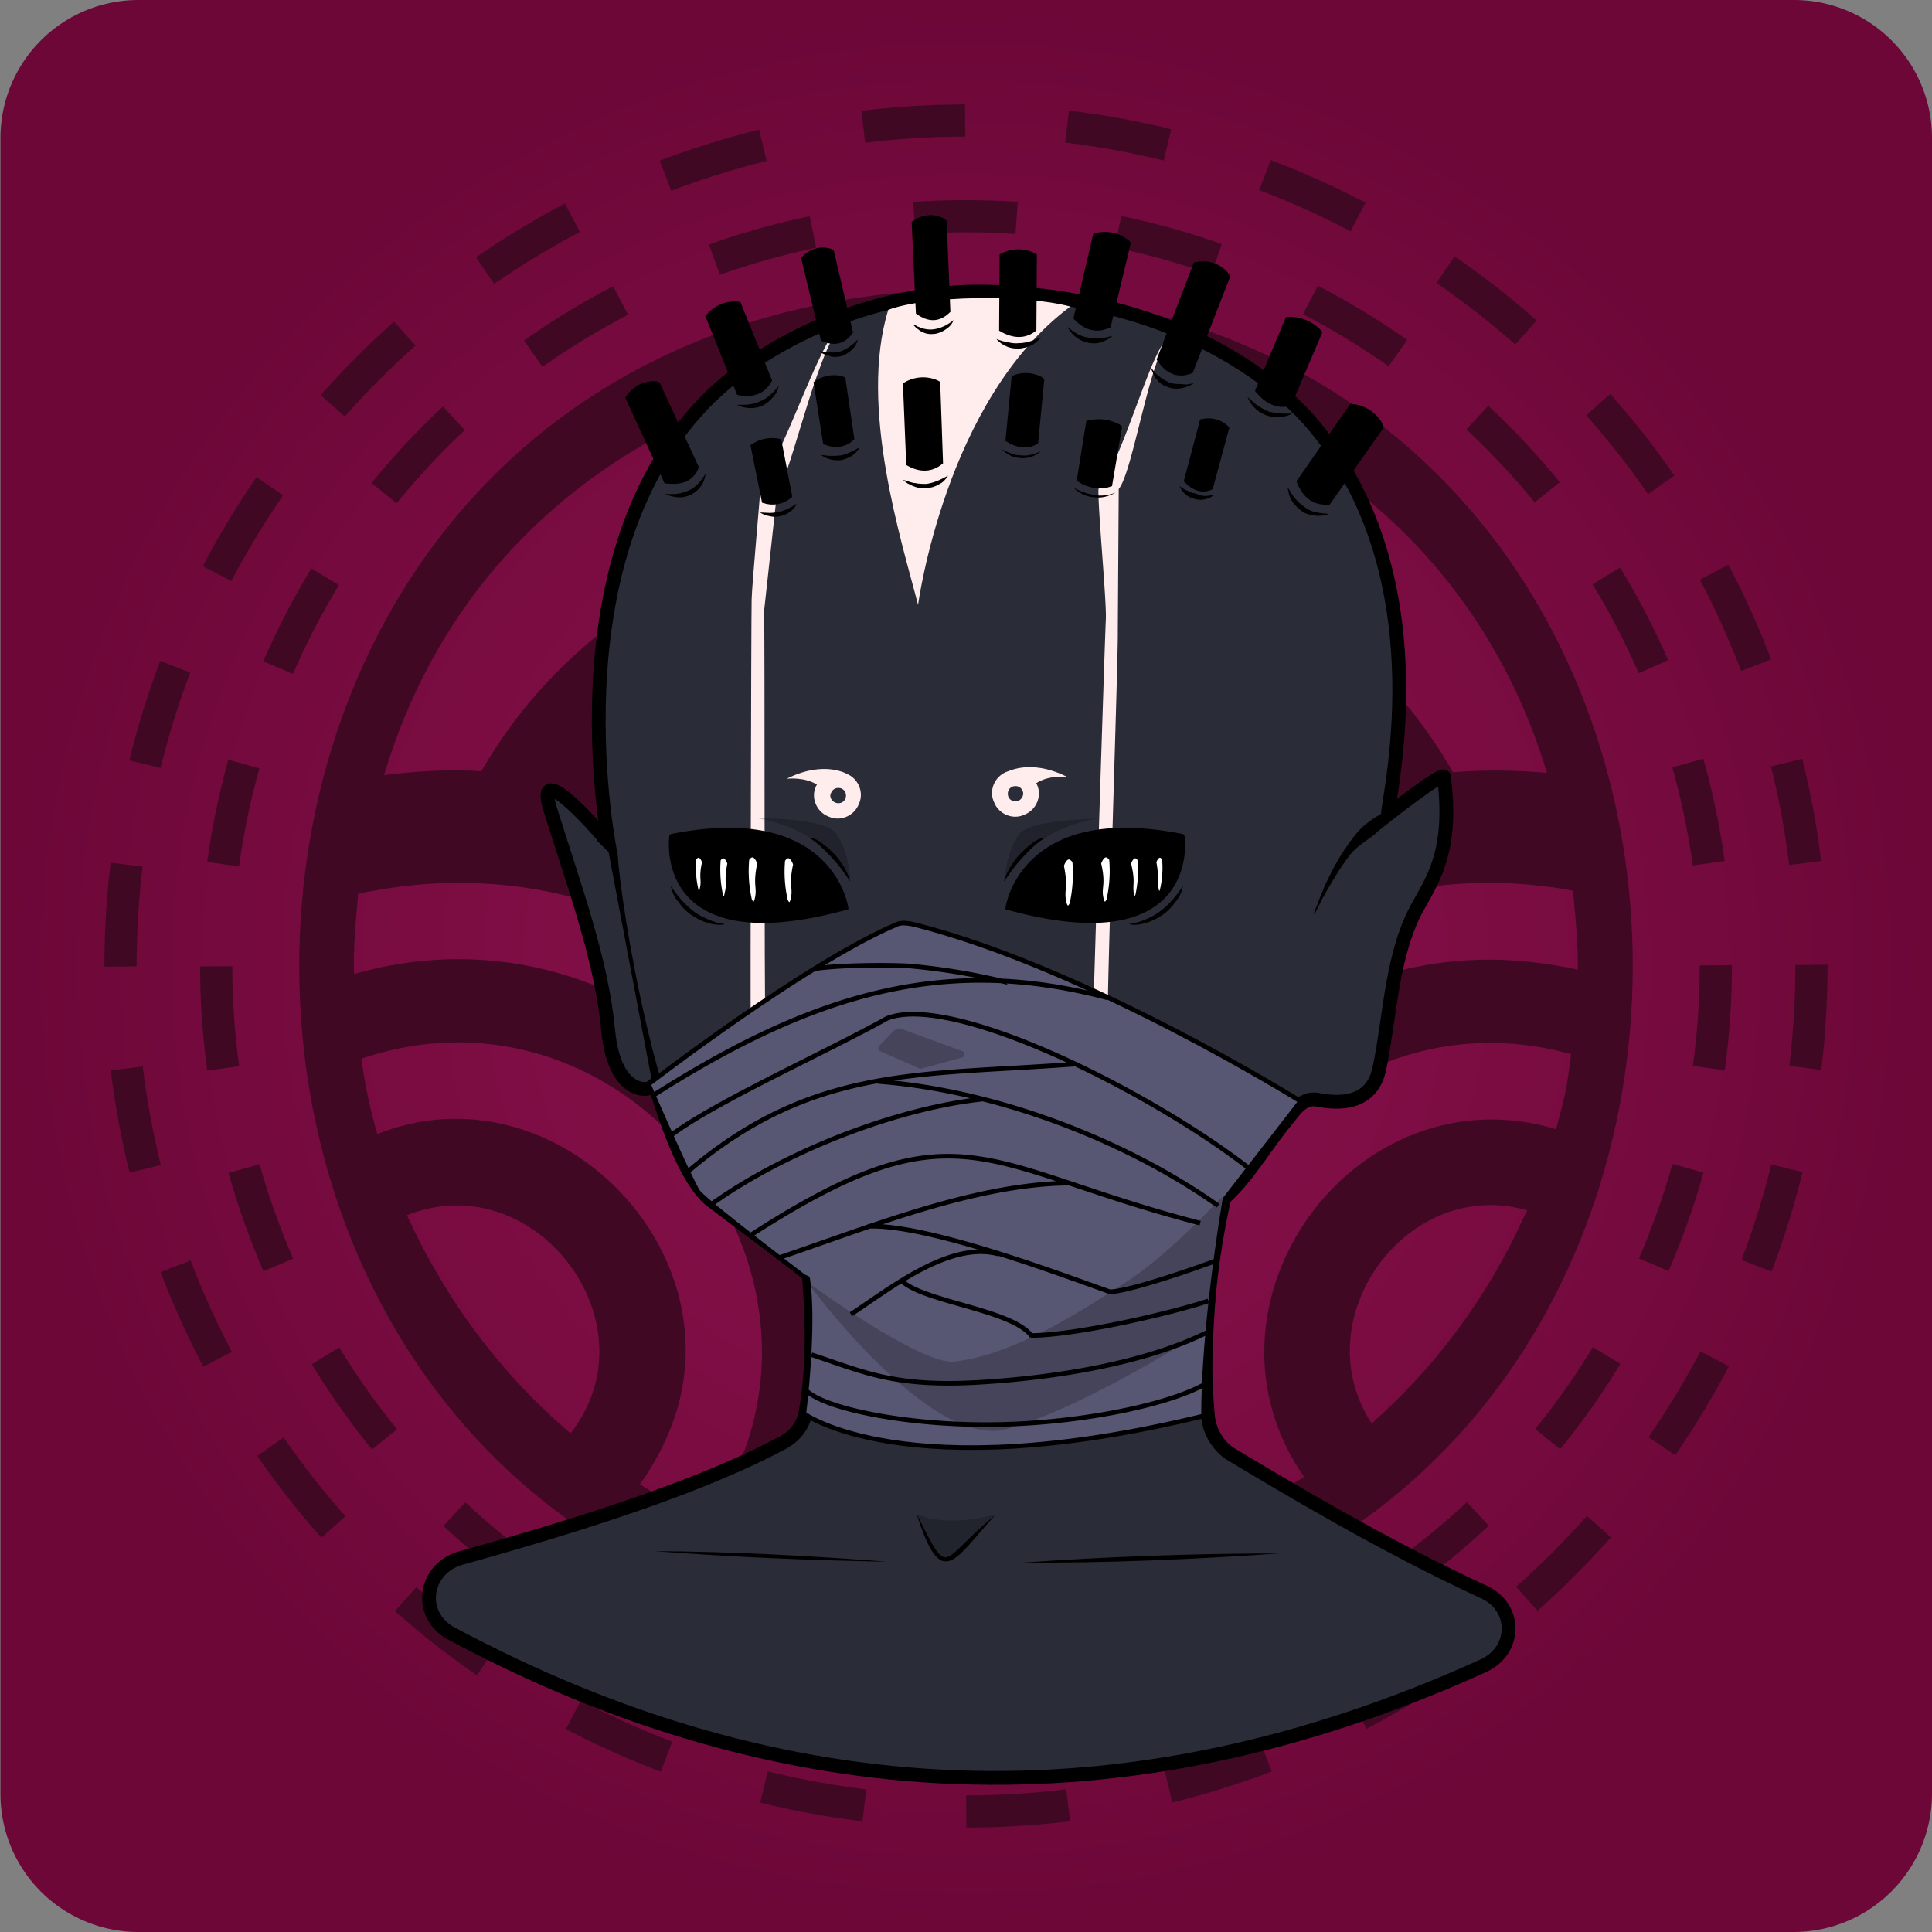 <svg version="1.1" xmlns="http://www.w3.org/2000/svg" x="0px" y="0px" xmlns:xlink="http://www.w3.org/1999/xlink" viewBox="0 0 420 420" style="enable-background:new 0 0 420 420;" xml:space="preserve"><rect x="0" y="0" width="420" height="420" fill="#808080" stroke="none"/><g id="background"><g id="Bloody"><radialGradient id="radial-gradient" cx="210" cy="212" r="210" gradientTransform="matrix(1, 0, 0, -1, 0, 422)" gradientUnits="userSpaceOnUse"> <stop offset="0" stop-color="#8c134f"/> <stop offset="1" stop-color="#6d0738"/> </radialGradient><path d="M389.9,419.5H30.1a30,30,0,0,1-30-30V29.5a30,30,0,0,1,30-30H390a30,30,0,0,1,30,30v360A30.11,30.11,0,0,1,389.9,419.5Z" transform="translate(0 0.5)" fill="url(#radial-gradient)"/> <g> <path id="Main_Spin" fill="#410824" stroke="#410824" stroke-miterlimit="10" d="M210,63.3c-192.6,3.5-192.6,290,0,293.4 C402.6,353.2,402.6,66.7,210,63.3z M340.8,237.5c-0.6,2.9-1.4,5.7-2.2,8.6c-43.6-13.6-80.9,37.8-54.4,75.1 c-4.9,3.2-10.1,6.1-15.4,8.8c-33.9-50.6,14.8-117.8,73.3-101.2C341.7,231.7,341.4,234.6,340.8,237.5z M331.4,265.5 c-7.9,17.2-19.3,32.4-33.3,44.7c-15.9-23.3,7.6-55.7,34.6-47.4C332.3,263.7,331.8,264.6,331.4,265.5z M332.5,209.6 C265,202.4,217,279,252.9,336.5c-5.8,1.9-11.7,3.5-17.7,4.7c-40.3-73.8,24.6-163.5,107.2-148c0.6,6,1.2,12.2,1.1,18.2 C339.9,210.6,336.2,210,332.5,209.6z M87.8,263.9c28.7-11.9,56,24,36.3,48.4C108.5,299.2,96.2,282.5,87.8,263.9z M144.3,312.7 c17.8-38.8-23.4-81.6-62.6-65.5c-1.7-5.7-2.9-11.5-3.7-17.4c60-20.6,112.7,49.4,76,101.5c-5.5-2.4-10.7-5.3-15.6-8.5 C140.7,319.6,142.7,316.3,144.3,312.7z M174.2,330.4c32.6-64-28.9-138.2-97.7-118c-0.3-6.1,0.4-12.4,0.9-18.5 c85-18.6,151.7,71.7,110.8,147.8c-6.1-1-12.2-2.4-18.1-4.1C171.6,335.3,173,332.9,174.2,330.4z M337,168.6c-7-0.7-14.4-0.8-21.4-0.2 c-43.1-75.9-167.4-75.9-210.7-0.2c-7.3-0.6-14.9,0-22.1,0.9C118.2,47.7,301.1,47.3,337,168.6z M281.1,175.9c-3,1.1-5.9,2.3-8.7,3.6 c-29.6-36.1-93.1-36.7-123.4-1.2c-5.8-2.5-11.9-4.5-18-6.1c36.6-50.4,122.9-50,159,0.7C286.9,173.8,284,174.8,281.1,175.9z M249.6,193.1c-2.4,1.8-4.7,3.6-7,5.6c-16.4-15.6-46-16.4-63.2-1.5c-4.7-3.8-9.6-7.3-14.7-10.5c23.9-24.1,69.1-23.5,92.2,1.3 C254.4,189.6,252,191.3,249.6,193.1z M211.9,239.2c-5.2-10.8-11.8-20.7-19.7-29.4c10.7-8.1,27.9-7.3,37.9,1.6 C222.8,219.7,216.7,229.1,211.9,239.2z"> <animateTransform attributeName="transform" begin="0s" dur="20s" type="rotate" from="-360 210 210" to="0 210 210" repeatCount="indefinite" /> </path> <g id="Spin_Inverse"> <circle fill="none" stroke="#410824" stroke-width="7" stroke-dasharray="22.261,22.261" cx="210" cy="210" r="163"> <animateTransform attributeName="transform" begin="0s" dur="20s" type="rotate" from="360 210 210" to="0 210 210" repeatCount="indefinite" /> </circle> </g> <g id="Spin"> <circle fill="none" stroke="#410824" stroke-width="7" stroke-dasharray="22.204,22.204" cx="210" cy="210" r="183.8"> <animateTransform attributeName="transform" begin="0s" dur="20s" type="rotate" from="-360 210 210" to="0 210 210" repeatCount="indefinite" /> </circle> </g> </g></g></g><g id="body"><g id="Yokai Moon"><path id="Neck" display="inline"  fill="#2A2C38" stroke="#000000" stroke-width="3" stroke-linecap="round" stroke-miterlimit="10" d="M175.8,276.8c0.8,10,1.1,20.2-0.7,30.4c-0.5,2.6-2.2,4.9-4.7,6.3c-16.4,8.9-41.4,17.2-70.2,25.2c-8.1,2.3-9.5,12.4-2.1,16.4c71.9,38.5,146.3,42.5,224.4,7c7.2-3.3,7.3-12.7,0.1-16c-22.3-10.3-43.5-23.1-54.9-29.9c-3-1.8-4.8-5.2-5.1-8.3c-0.7-7.7-0.7-12.5-0.1-22.2c0.7-11.3,2.6-21.2,4.6-29.3"  /><path id="Shadow" display="inline" opacity="0.51"  enable-background="new    " d="M178.1,279c0,0,24.2,35,41,30.6s41.7-21.6,41.7-21.6c1.2-9.1,1.9-17.1,3.7-26c-4.8,4.9-10.4,9.2-18.8,14.5c-11.3,7.1-22,11.3-29.8,13.3L178.1,279z"  /><path id="Head" display="inline"  fill="#2A2C38" stroke="#000000" stroke-width="3" stroke-linecap="round" stroke-miterlimit="10" d="M313.9,168.8c-0.6-0.8-12.2,8.3-12.2,8.3c0.3-4.9,11.8-53.1-17.3-86c-15.9-17.4-42.2-27.1-69.9-27.7c-24.5-0.5-48.7,10.9-61.6,24.4c-33.5,35-20.1,98.2-20.1,98.2c0.6,10.9,9.1,63.4,21.3,74.6c0,0,33.7,25.7,42.4,30.6c8.8,5,17.1,2.3,17.1,2.3c16-5.9,47.7-25.9,56.8-37.6l0.2-0.2c6.9-9.1,3.9-5.8,11.2-14.8c1.3-1.5,3-2.2,4.8-1.8c4.1,0.8,11.7,1.3,13.3-7c2.4-11.5,2.6-25.1,8.6-35.5C311.7,190.8,315.9,184.6,313.9,168.8z"  /><path id="Ear" display="inline"  fill="#2A2C38" stroke="#000000" stroke-width="3" stroke-linecap="round" stroke-miterlimit="10" d="M141.9,236c0.1,1.1-8.3,3-9.7-12.1s-7.3-31-12.6-48c-3.8-12.2,12.2,6.7,12.2,6.7"  /><g id="Ear2" display="inline" ><path d="M304,174.7c-0.5,1.3-0.3,2.2-1.2,3.1c-0.9,0.8-2.3,2.1-3.2,2.9c-1.8,1.7-4.4,3-6,5s-2.9,4.1-4.2,6.3c-0.6,1-1.3,2.2-1.9,3.3l-1.7,3.4l-0.2-0.1l1.4-3.6c0.5-1.1,0.9-2.4,1.5-3.5c1.1-2.3,2.3-4.6,3.8-6.8s3-4.4,5.1-5.9c1-0.8,2.2-1.5,3.2-2.1c1.1-0.6,2.2-1.1,3.1-2L304,174.7z" /></g><g id="Body" display="inline" ><g><path d="M222.2,339.7c18.6-1.3,37.3-2,55.9-2C259.5,339,240.9,339.8,222.2,339.7z" /></g><g><path d="M142.3,337.2c16.9,0.1,33.7,1,50.6,2.3C176,339.2,159.3,338.5,142.3,337.2z" /></g><g><path d="M199.3,329.2c7.3,14.3,4.6,10.4,17.1,0.1C207.5,339,204.7,346.2,199.3,329.2z" /></g><path opacity="0.19"  enable-background="new    " d="M199.3,329.2c0,0,3.5,9.3,5.3,10.1c1.8,0.8,11.6-10,11.6-10C209.9,330.9,204,331.1,199.3,329.2z" /></g> <line x1="132.69" y1="184.23" x2="130.73" y2="182.28" fill="#e31466" stroke="#000" stroke-linecap="round" stroke-miterlimit="10" stroke-width="2"/></g></g><g id="mark"><g id="Akuma Pure"><g id="Eye_Mark" > <path d="M237.6,223c0-3.6,2.6-85.2,2.8-88.9s-1.8-24.7-1.6-28.3c5.6-6.5,12-33.11,15.92-33.27-4.46,2.4-8.32,29.47-11.52,33.27l-.2,31.1c.13,4.65-2.48,81.07-2.2,86.2a17.68,17.68,0,0,0-1.6,2.2A23.4,23.4,0,0,0,237.6,223Z" transform="translate(0 0.5)" fill="#FFEDED"/> </g> <g id="Eye_Mark-2"> <path d="M163.2,221.8c-.1-3.6.1-88.4.2-92s1.8-21.8,2-25.4c5.5-6.6,13.87-34.73,18.37-34.63-5.3,2-11.77,33-14.87,37l-2.8,25.6c.2,3.6,0,85.7.3,89.3l-1.7,3.1Z" transform="translate(0 0.5)" fill="#FFEDED"/> </g></g></g><g id="mouth"><g id="Neutral"><g display="inline" ><path d="M177.1,251.1c3.6-0.2,7.4-0.1,11,0s7.4,0.3,10.9,0.9c-3.6,0.3-7.4,0.3-11,0.2C184.4,252.1,180.7,251.8,177.1,251.1z" /></g><g display="inline" ><path d="M203.5,251.9c10.1-0.7,19.1,0.1,29.2-1.3C222.6,253.7,213.9,252.6,203.5,251.9z" /></g><g display="inline" ><path d="M196.7,261.5c0.9,0.5,2.1,0.9,2.9,1.1c0.8,0.2,2.1,0.4,2.9,0.5c0.8,0.1,2.1,0,3.1-0.1s2.1-0.5,3.1-0.9c-0.8,0.8-1.9,1.5-2.8,1.9c-1.1,0.3-2.3,0.5-3.3,0.4c-1.1-0.1-2.3-0.3-3.2-0.9C198.5,263.1,197.4,262.5,196.7,261.5z" /></g></g></g><g id="nose"><g id="Nosetril"><path display="inline" stroke="#000000" stroke-width="0.75" stroke-miterlimit="10" d="M196.4,229.2c-0.4,0.3-2.1-0.9-4.1-2.5c-1.9-1.6-3-2.7-2.6-2.9c0.4-0.3,2.5,0,4.2,1.8C195.4,227.2,196.8,228.8,196.4,229.2z"  /><path display="inline" stroke="#000000" stroke-width="0.75" stroke-miterlimit="10" d="M206.5,228.7c0.3,0.4,2.2-0.3,4.2-1.7c2-1.5,3.5-2,3.2-2.4s-2.5-0.7-4.5,0.7C207.4,226.9,206.1,228.2,206.5,228.7z"  /></g></g><g id="eyes"><g id="Stitch"><g id="No_Fill"> <g> <path stroke="#000000" stroke-miterlimit="10" d="M219.1,197.3c0,0,3.1-22.5,37.9-15.5C257.1,181.7,261,208.8,219.1,197.3z"/> <g> <path d="M227.3,182.1c-1,0.5-1.9,1.3-2.7,2s-1.6,1.6-2.3,2.3c-0.7,0.8-1.5,1.7-2.1,2.5l-1,1.4c-0.3,0.4-0.6,0.9-1,1.4 c0.2-0.5,0.4-1,0.6-1.6c0.2-0.5,0.5-1,0.8-1.6c0.6-0.9,1.3-2,2.1-2.8s1.7-1.7,2.6-2.3C225,182.7,226.1,182.2,227.3,182.1z"/> </g> <g> <path d="M245.4,200.9c1.3-0.2,2.5-0.5,3.6-1s2.2-1,3.2-1.8c1-0.7,1.9-1.6,2.7-2.5s1.6-2,2.3-3c-0.3,1.3-0.8,2.5-1.7,3.5 c-0.7,1-1.7,2.1-2.8,2.8c-1,0.7-2.3,1.4-3.5,1.7C248,201,246.7,201.2,245.4,200.9z"/> </g> </g> <g> <path stroke="#000000" stroke-miterlimit="10" d="M183.9,197.3c0,0-3.1-22.5-37.9-15.5C146,181.7,142,208.8,183.9,197.3z"/> <g> <path d="M175.8,182.1c1,0.5,1.9,1.3,2.7,2s1.6,1.6,2.3,2.3c0.7,0.8,1.5,1.7,2.1,2.5l1,1.4c0.3,0.4,0.6,0.9,1,1.4 c-0.2-0.5-0.4-1-0.6-1.6c-0.2-0.5-0.5-1-0.8-1.6c-0.6-0.9-1.3-2-2.1-2.8s-1.7-1.7-2.6-2.3 C178.1,182.7,176.9,182.2,175.8,182.1z"/> </g> <g> <path d="M157.6,200.9c-1.3-0.2-2.5-0.5-3.6-1s-2.2-1-3.2-1.8c-1-0.7-1.9-1.6-2.7-2.5s-1.6-2-2.3-3c0.3,1.3,0.8,2.5,1.7,3.5 c0.7,1,1.7,2.1,2.8,2.8c1,0.7,2.3,1.4,3.5,1.7C155,201,156.5,201.2,157.6,200.9z"/> </g> </g> </g> <g id="Shadow" opacity="0.43"> <path opacity="0.5" enable-background="new " d="M218.3,191.6c0,0,4.6-10.8,19.9-13.6c0,0-12.2,0-16.1,2.8 C218.9,183.8,218.3,191.6,218.3,191.6z"/> </g> <g id="Shadow_00000029025467326919416900000002242143269665406345_" opacity="0.43"> <path opacity="0.5" enable-background="new " d="M184.9,191.3c0,0-4.8-10.6-20.1-13.4c0,0,12.4-0.2,16.3,2.6 C184.4,183.6,184.9,191.3,184.9,191.3z"/> </g><g id="Strip"> <path d="M231.3,188.2s1-3.2,2.6-.9a30.48,30.48,0,0,1-.6,9.2s-.9,2-1.5-.5C231.3,193.3,232.3,193,231.3,188.2Z" transform="translate(-0.4)" fill="#fff" stroke="#000" stroke-miterlimit="10" stroke-width="0.75"/> <path d="M239.4,187.7s1-3.1,2.5-.9a28.56,28.56,0,0,1-.6,8.9s-.9,1.9-1.4-.5S240.5,192.4,239.4,187.7Z" transform="translate(-0.4)" fill="#fff" stroke="#000" stroke-miterlimit="10" stroke-width="0.75"/> <path d="M245.9,187.7s.9-2.7,2.2-.8a26.25,26.25,0,0,1-.5,7.7s-.8,1.7-1.1-.4S246.9,191.8,245.9,187.7Z" transform="translate(-0.4)" fill="#fff" stroke="#000" stroke-miterlimit="10" stroke-width="0.75"/> <path d="M251.4,187.4s.8-2.4,2-.7a21.16,21.16,0,0,1-.5,6.9s-.7,1.5-1-.4C251.4,191.2,252.1,191,251.4,187.4Z" transform="translate(-0.4)" fill="#fff" stroke="#000" stroke-miterlimit="10" stroke-width="0.75"/> </g> <g id="Strip-2" > <path d="M173.2,187.9s-1-3.1-2.5-.9a27.9,27.9,0,0,0,.6,8.8s.9,1.9,1.4-.5S172.2,192.5,173.2,187.9Z" transform="translate(-0.4)" fill="#fff" stroke="#000" stroke-miterlimit="10" stroke-width="0.75"/> <path d="M165.4,187.7s-1-3.1-2.5-.9a28.56,28.56,0,0,0,.6,8.9s.9,1.9,1.4-.5S164.4,192.4,165.4,187.7Z" transform="translate(-0.4)" fill="#fff" stroke="#000" stroke-miterlimit="10" stroke-width="0.75"/> <path d="M158.9,187.7s-.9-2.7-2.2-.8a26.25,26.25,0,0,0,.5,7.7s.8,1.7,1.1-.4C158.9,192,158.1,191.8,158.9,187.7Z" transform="translate(-0.4)" fill="#fff" stroke="#000" stroke-miterlimit="10" stroke-width="0.75"/> <path d="M153.4,187.4s-.8-2.4-2-.7a21.16,21.16,0,0,0,.5,6.9s.7,1.5,1-.4C153.4,191.2,152.6,191,153.4,187.4Z" transform="translate(-0.4)" fill="#fff" stroke="#000" stroke-miterlimit="10" stroke-width="0.75"/> </g></g></g><g id="eyebrow"><g id="Tomoe Pure"><g display="inline"> <path  fill="#FFEDED" d="M218.6,168c0,0,5-3.3,13.4,0.9c0,0-4-0.5-6.8,1.4"/> <path  fill="#FFEDED" d="M218.8,167.8c-2.6,1-3.9,4.1-2.7,6.6c1,2.6,4.1,3.9,6.6,2.7 c2.6-1,3.9-4.1,2.7-6.6C224.3,168.1,221.4,166.8,218.8,167.8z M221.4,174.1c-0.9,0.3-1.8,0-2.2-0.9c-0.3-0.9,0-1.8,0.9-2.2 c0.9-0.3,1.8,0,2.2,0.9C222.7,172.7,222.2,173.7,221.4,174.1z"/> </g> <g display="inline"> <path  fill="#FFEDED" d="M184.4,168.4c0,0-5-3.3-13.4,0.9c0,0,4-0.5,6.8,1.4"/> <path  fill="#FFEDED" d="M184,168.2c2.6,1,3.9,4.1,2.7,6.6c-1,2.6-4.1,3.9-6.6,2.7 c-2.6-1-3.9-4.1-2.7-6.6C178.7,168.4,181.5,167.2,184,168.2z M181.6,174.5c0.9,0.3,1.8,0,2.2-0.9c0.3-0.9,0-1.8-0.9-2.2 c-0.9-0.3-1.8,0-2.2,0.9C180.2,173.1,180.7,174.1,181.6,174.5z"/> </g></g></g><g id="earrings"><g id="None"></g></g><g id="hair"><g id="Tattoo Pure"><path d="M193.2,67.36c-6.5,21.1,3,50.54,6.48,64.14,0,0,5.91-44.63,33.11-64.86C222,63.84,201.2,64.36,193.2,67.36Z" fill="#FFEDED" transform="translate(-0.1)"/></g></g><g id="accessory"><g id="Power Head"><g display="inline" ><path stroke="#000000" stroke-miterlimit="10" d="M280.3,87.8l6.6-15.5c-0.2-0.3-2.6-3.1-7-2.9l-6.5,15.5C275.4,87.3,277.6,88.4,280.3,87.8z" /><g><path d="M280.9,89.9c-0.8,0.5-1.8,0.7-2.7,0.8c-0.9,0.1-2-0.1-2.9-0.4c-0.9-0.4-1.8-0.8-2.5-1.6c-0.7-0.6-1.3-1.6-1.6-2.4c0.7,0.6,1.4,1.3,2.1,1.8s1.5,0.9,2.3,1.3C277.3,89.9,279.1,90,280.9,89.9z" /></g></g><g display="inline" ><path stroke="#000000" stroke-miterlimit="10" d="M288.8,109.2l11.5-16.4c-0.1-0.4-1.9-4.1-6.5-4.5l-11.4,16.4C283.7,107.9,285.7,109.4,288.8,109.2z" /><g><path d="M288.9,111.7c-0.9,0.4-2,0.5-3,0.4s-2.1-0.4-2.9-1s-1.7-1.4-2.2-2.3c-0.3-0.4-0.4-0.9-0.6-1.4c-0.1-0.5-0.2-1-0.3-1.5c0.3,0.4,0.5,0.8,0.8,1.3c0.3,0.4,0.5,0.8,0.8,1.1c0.6,0.7,1.3,1.4,2.1,1.9C284.8,111.3,286.9,111.6,288.9,111.7z" /></g></g><g display="inline" ><path stroke="#000000" stroke-miterlimit="10" d="M151.4,101.6L143,83.5c-0.4-0.2-4.1-0.6-6.5,3l8.3,18.1C148.1,105,150.3,104.2,151.4,101.6z" /><g><path d="M153.4,102.9c-0.1,0.9-0.4,1.9-0.9,2.6c-0.5,0.8-1.3,1.5-2.2,2c-0.8,0.4-1.9,0.7-2.8,0.6c-0.5,0-0.9-0.1-1.5-0.2c-0.4-0.1-0.9-0.3-1.4-0.5c0.5,0,0.9,0,1.4,0s0.9,0,1.4-0.1c0.8-0.1,1.7-0.4,2.4-0.7C151.4,105.8,152.6,104.4,153.4,102.9z" /></g></g><g display="inline" ><path stroke="#000000" stroke-miterlimit="10" d="M258.9,80.7l8-20.6c-0.2-0.4-2.5-3.6-7-2.6L252,78.1C253.8,80.8,256.1,81.8,258.9,80.7z" /><g><path d="M259.7,83.2c-1.6,1.1-3.8,1.7-5.7,1c-0.9-0.3-1.9-0.8-2.5-1.7c-0.4-0.3-0.6-0.8-0.8-1.3c-0.2-0.4-0.4-0.9-0.6-1.4c0.3,0.4,0.6,0.7,0.9,1.1c0.3,0.3,0.6,0.7,1,0.9c0.6,0.6,1.5,1,2.3,1.4c0.8,0.3,1.8,0.3,2.7,0.3C257.9,83.7,258.8,83.5,259.7,83.2z" /></g></g><g display="inline" ><path stroke="#000000" stroke-miterlimit="10" d="M224.8,71.6l0.1-16c-0.3-0.2-3.4-1.9-7.1,0l-0.1,16C220.3,73.1,222.7,73.2,224.8,71.6z" /><g><path d="M226.3,73.3c-0.5,0.7-1.3,1.4-2.1,1.8s-1.8,0.6-2.7,0.7c-0.9,0-1.9-0.1-2.7-0.5c-0.8-0.3-1.6-0.9-2.2-1.6c0.8,0.3,1.7,0.6,2.5,0.7c0.8,0.2,1.7,0.3,2.4,0.2C222.9,74.6,224.6,74.1,226.3,73.3z" /></g></g><g display="inline" ><path stroke="#000000" stroke-miterlimit="10" d="M263.2,106l3.5-12.9c-0.2-0.3-2.2-2.2-5.4-1.5l-3.4,12.9C259.6,106.2,261.3,106.8,263.2,106z" /><g><path d="M264,107.5c-0.5,0.5-1.1,0.8-1.9,1c-0.7,0.2-1.5,0.2-2.3,0c-0.7-0.2-1.5-0.5-2-1c-0.6-0.4-1-1-1.4-1.8c0.6,0.4,1.1,0.7,1.8,1c0.5,0.3,1.1,0.5,1.8,0.6C261.3,108,262.4,107.9,264,107.5z" /></g></g><g display="inline" ><path stroke="#000000" stroke-miterlimit="10" d="M241.3,105.3l2.1-12.4c-0.2-0.2-3-1.9-6.8-1l-2,12.4C236.8,105.6,239.1,106.1,241.3,105.3z" /><g><path d="M242.5,107.1c-0.7,0.4-1.5,0.7-2.3,0.9c-0.8,0.2-1.7,0.2-2.5,0.1s-1.7-0.3-2.4-0.7c-0.4-0.2-0.7-0.4-1-0.6s-0.6-0.5-0.9-0.8c0.7,0.4,1.5,0.8,2.2,1c0.7,0.3,1.6,0.5,2.3,0.6C239.2,107.9,240.9,107.7,242.5,107.1z" /></g></g><g display="inline" ><path stroke="#000000" stroke-miterlimit="10" d="M225.2,96.1l1.3-13.5c-0.2-0.2-2.8-1.8-6.1-0.5l-1.3,13.5C221.2,96.9,223.3,97.2,225.2,96.1z" /><g><path d="M226.3,98.1c-1.1,1-2.7,1.6-4.4,1.5c-0.8-0.1-1.6-0.2-2.3-0.6c-0.3-0.1-0.7-0.4-1-0.6s-0.6-0.5-0.8-0.7c0.7,0.3,1.4,0.7,2.1,0.9c0.7,0.3,1.5,0.4,2.2,0.4c0.7,0.1,1.5,0,2.2-0.2C224.8,98.7,225.6,98.4,226.3,98.1z" /></g></g><g display="inline" ><path stroke="#000000" stroke-miterlimit="10" d="M204.5,100.5l-0.6-17.2c-0.3-0.2-3.5-1.8-7.1,0.3l0.7,17.2C200,102.2,202.4,102.2,204.5,100.5z" /><g><path d="M206.1,103.4c-0.5,0.8-1.1,1.5-2,1.9c-0.8,0.5-1.8,0.8-2.7,0.8c-0.9,0.1-1.9,0-2.8-0.4c-0.4-0.1-0.8-0.4-1.3-0.6c-0.4-0.3-0.7-0.5-1-0.8c0.4,0.1,0.8,0.3,1.3,0.4c0.4,0.1,0.8,0.3,1.3,0.3c0.8,0.2,1.7,0.2,2.5,0.2C202.9,105,204.5,104.3,206.1,103.4z" /></g></g><g display="inline" ><path stroke="#000000" stroke-miterlimit="10" d="M185.2,95.3l-1.9-12.9c-0.3-0.2-3.1-1-5.9,0.9l2,12.9C181.6,97,183.6,96.8,185.2,95.3z" /><g><path d="M186.8,97.3c-0.3,0.7-0.9,1.3-1.6,1.8c-0.6,0.4-1.4,0.7-2.2,0.9c-0.8,0.1-1.6,0.1-2.4-0.1c-0.7-0.2-1.5-0.5-2.1-1c0.7,0.1,1.5,0.2,2.2,0.2s1.4,0,2.1-0.1C184.2,98.7,185.4,98.1,186.8,97.3z" /></g></g><g display="inline" ><path stroke="#000000" stroke-miterlimit="10" d="M171.7,107.8l-2.3-11.9c-0.3-0.1-3-0.7-5.7,1.1l2.4,11.9C168,109.5,170.1,109.2,171.7,107.8z" /><g><path d="M173.2,109.5c-0.3,0.7-0.8,1.3-1.5,1.8c-0.6,0.4-1.4,0.8-2.1,0.9c-0.7,0.2-1.6,0.2-2.3,0c-0.7-0.1-1.5-0.4-2.1-0.8c0.7,0,1.5,0.1,2.1,0.1c0.7,0,1.4-0.1,2-0.2C170.6,111,171.9,110.4,173.2,109.5z" /></g></g><g display="inline" ><path stroke="#000000" stroke-miterlimit="10" d="M241,70.8l4.3-17.9c-0.2-0.3-3-2.8-7.2-1.7l-4.2,17.9C236,71.3,238.4,72,241,70.8z" /><g><path d="M241.9,73c-0.7,0.6-1.6,1.1-2.5,1.4s-2,0.3-2.9,0.1c-0.9-0.2-1.9-0.6-2.7-1.3c-0.4-0.3-0.7-0.6-1-1s-0.5-0.7-0.8-1.1c0.4,0.2,0.7,0.5,1.1,0.8c0.4,0.2,0.7,0.5,1.1,0.7c0.7,0.4,1.6,0.7,2.4,0.8C238.4,73.8,240.1,73.5,241.9,73z" /></g></g><g display="inline" ><path stroke="#000000" stroke-miterlimit="10" d="M184.9,72.2l-4.1-17.5c-0.3-0.2-3.4-1.3-6.1,1.5l4.2,17.5C181.3,74.7,183.3,74.4,184.9,72.2z" /><g><path d="M186.5,73.8c-0.2,0.8-0.6,1.6-1.3,2.2c-0.6,0.6-1.4,1.1-2.2,1.4c-0.8,0.2-1.8,0.3-2.6,0c-0.4-0.1-0.8-0.3-1.3-0.4c-0.4-0.2-0.7-0.4-1-0.7c0.4,0.1,0.8,0.2,1.3,0.2c0.4,0,0.7,0.1,1.1,0.1c0.7,0.1,1.5,0,2.2-0.2C184.2,75.9,185.4,74.9,186.5,73.8z" /></g></g><g display="inline" ><path stroke="#000000" stroke-miterlimit="10" d="M167.3,82.7l-6.7-16.6c-0.4-0.1-4-0.5-6.7,2.7l6.7,16.6C163.6,86,165.9,85.2,167.3,82.7z" /><g><path d="M169.3,83.9c-0.2,0.9-0.6,1.8-1.3,2.5c-0.6,0.7-1.4,1.4-2.3,1.8c-0.9,0.4-1.9,0.6-2.8,0.5c-0.5,0-0.9-0.1-1.4-0.2c-0.4-0.1-0.8-0.3-1.3-0.5c0.5,0,0.9,0,1.4,0s0.8,0,1.3-0.1c0.8-0.1,1.7-0.3,2.4-0.7C166.9,86.6,168,85.4,169.3,83.9z" /></g></g><g display="inline" ><path stroke="#000000" stroke-miterlimit="10" d="M206.1,67.6l-0.8-19.4c-0.3-0.3-3.2-2.1-6.6,0.3l0.9,19.4C201.9,69.5,204,69.6,206.1,67.6z" /><g><path d="M207.3,69.6c-0.3,0.8-0.9,1.5-1.7,2c-0.7,0.5-1.6,0.9-2.5,1s-1.9,0-2.7-0.5c-0.4-0.1-0.7-0.5-1.1-0.7c-0.3-0.3-0.6-0.6-0.9-0.9c0.4,0.1,0.8,0.3,1.1,0.5c0.4,0.1,0.7,0.3,1.1,0.4c0.7,0.2,1.6,0.3,2.3,0.2C204.5,71.4,205.9,70.7,207.3,69.6z" /></g></g></g></g><g id="mask"><g id="Strap Moon"><g><path id="Classic" d="M174.76,306.81s22.1,16.3,86.9.5c0,0-.5-15.3,4.6-47.1l16.5-21.3s-46-28.7-83.5-38.3c-1.1-.3-3.1-.7-4.2-.2-19.9,8.4-54.1,34.8-54.1,34.8s9,20.8,10.8,23.4c1.4,2,23.1,18.5,23.1,18.5s.7.2.7.3C175.76,278.61,177.06,286.71,174.76,306.81Z" transform="translate(0 0.5)" fill="#575673" stroke="#000" stroke-miterlimit="10"/><path d="M199.5,231.6l-8.2-3.6a.71.71,0,0,1-.2-1.1l3.3-3.4a1.53,1.53,0,0,1,1.6-.3l13.2,4.8a.75.75,0,0,1-.1,1.4l-9.1,2.5C199.8,231.7,199.5,231.7,199.5,231.6Zm-24,46.6s26.5,36.4,43.2,32,43.7-21.8,43.7-21.8c1.3-9.1,2.2-19.7,3.3-28.7-4.8,4.9-13.3,13.8-21.8,19.1-5.2,3.2-22.1,15.1-36.4,16.7C200,296.3,175.5,278.2,175.5,278.2Z" transform="translate(0 0.5)" opacity="0.21" style="isolation: isolate"/> <path d="M142.2,237.5c35.7-22.7,64-30.2,98.5-21.1m30.6,36.9c-21.9-16.9-64.5-38-78.5-32.4-13.3,7.4-37,18-46.8,25.3m88-15.4c-33.8,2.6-57.2.1-84.7,23.6m115.5,7.2c-20.5-14.5-48.7-25.1-73.9-27m23,3.8c-19.3,2-43.6,11.7-59.1,22.8m106.1,4.2c-47.9-12.4-52.5-26.6-98,2.8m69.2-11.5c-20.7.3-43.9,9.9-63.3,16.4m72.4,7.2c-11.5-4.1-40.1-14.8-52.5-14.2m28.3,6c-10.7-2.9-24,7.9-32,13.1m39.3,4.8c-4-5.7-23-7.4-28.1-11.9M175.5,302c4.3,3.8,21.4,7.3,39.5,7.2,18.5-.1,38.1-4,46.6-8.6M176.4,294c11.6,3.8,18.2,7.3,38.1,5.9,15.1-1,34.3-4,47.8-10.7m-38.25.63c9.4,0,29.85-4.63,38.65-7.53m-21.8-2c3.4.4,20-5.4,23.6-6.8m-47-60.8a141,141,0,0,0-19.8-3.2c-5-.3-15.5-.2-20.6.6" transform="translate(0 0.5)" fill="none" stroke="#000" stroke-miterlimit="10"/> </g></g></g></svg>
